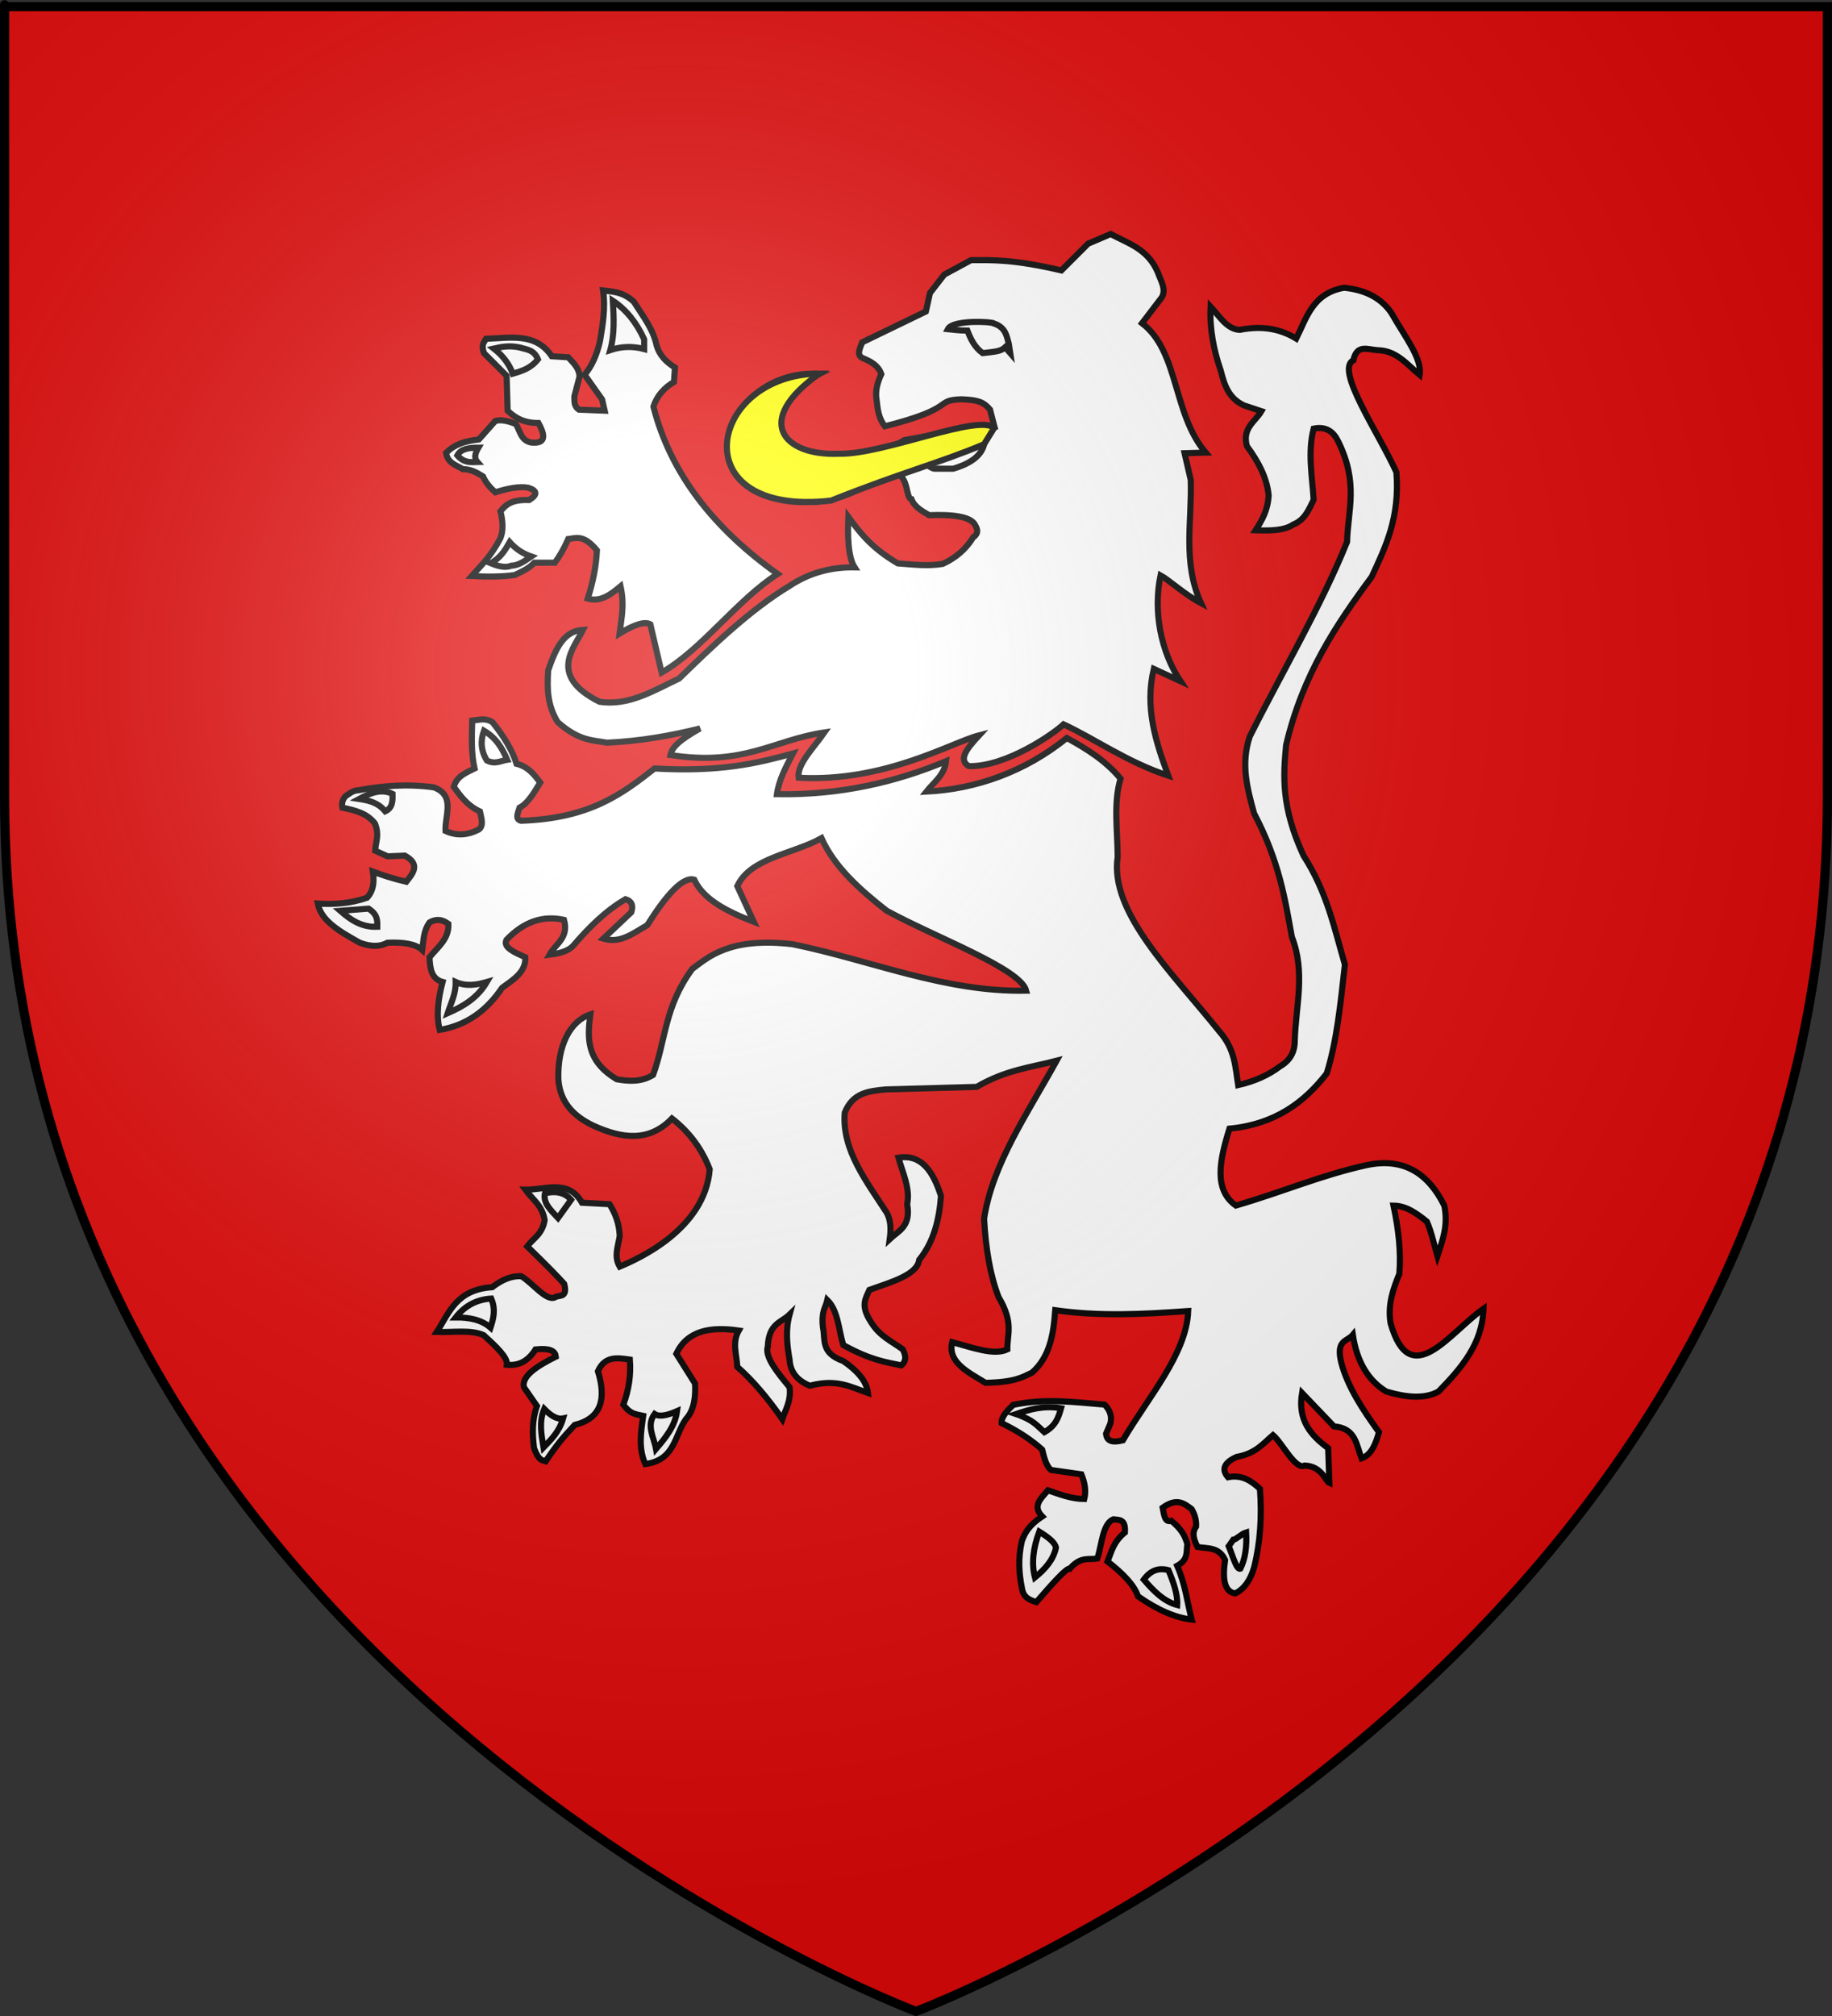 <?xml version="1.0" encoding="UTF-8" standalone="no"?>
<!-- Created with Inkscape (http://www.inkscape.org/) -->
<svg
   xmlns:svg="http://www.w3.org/2000/svg"
   xmlns="http://www.w3.org/2000/svg"
   xmlns:xlink="http://www.w3.org/1999/xlink"
   version="1.0"
   width="600"
   height="660"
   id="svg2">
  <rect width="100%" height="100%" fill="#333333" stroke="none"/>
  <defs
     id="defs4">
    <radialGradient
       cx="221.445"
       cy="226.331"
       r="300"
       fx="221.445"
       fy="226.331"
       id="radialGradient3163"
       xlink:href="#linearGradient2893"
       gradientUnits="userSpaceOnUse"
       gradientTransform="matrix(1.353,0,0,1.349,-77.629,-85.747)" />
    <radialGradient
       cx="225.524"
       cy="218.901"
       r="300"
       fx="225.524"
       fy="218.901"
       id="radialGradient2871"
       xlink:href="#linearGradient2955"
       gradientUnits="userSpaceOnUse"
       gradientTransform="matrix(0,1.386,-1.323,-5.741131e-8,-158.082,-109.541)" />
    <radialGradient
       cx="225.524"
       cy="218.901"
       r="300"
       fx="225.524"
       fy="218.901"
       id="radialGradient2865"
       xlink:href="#linearGradient2955"
       gradientUnits="userSpaceOnUse"
       gradientTransform="matrix(0,1.749,-1.593,-1.049767e-7,551.788,-191.29)" />
    <radialGradient
       cx="225.524"
       cy="218.901"
       r="300"
       fx="225.524"
       fy="218.901"
       id="radialGradient1911"
       xlink:href="#linearGradient2955"
       gradientUnits="userSpaceOnUse"
       gradientTransform="matrix(-4.167939e-4,2.183,-1.884,-3.599562e-4,615.597,-289.121)" />
    <clipPath
       id="clip">
      <path
         d="M 0,-200 L 0,600 L 300,600 L 300,-200 L 0,-200 z "
         id="path10" />
    </clipPath>
    <polygon
       points="0,-1 0.588,0.809 -0.951,-0.309 0.951,-0.309 -0.588,0.809 0,-1 "
       transform="scale(53,53)"
       id="star" />
    <radialGradient
       cx="225.524"
       cy="218.901"
       r="300"
       fx="225.524"
       fy="218.901"
       id="radialGradient2961"
       xlink:href="#linearGradient2955"
       gradientUnits="userSpaceOnUse"
       gradientTransform="matrix(-4.167939e-4,2.183,-1.884,-3.599562e-4,615.597,-289.121)" />
    <linearGradient
       id="linearGradient2955">
      <stop
         style="stop-color:#fd0000;stop-opacity:1"
         offset="0"
         id="stop2867" />
      <stop
         style="stop-color:#e77275;stop-opacity:0.659"
         offset="0.5"
         id="stop2873" />
      <stop
         style="stop-color:black;stop-opacity:0.323"
         offset="1"
         id="stop2959" />
    </linearGradient>
    <linearGradient
       id="linearGradient2885">
      <stop
         style="stop-color:white;stop-opacity:1"
         offset="0"
         id="stop2887" />
      <stop
         style="stop-color:white;stop-opacity:1"
         offset="0.229"
         id="stop2891" />
      <stop
         style="stop-color:black;stop-opacity:1"
         offset="1"
         id="stop2889" />
    </linearGradient>
    <linearGradient
       id="linearGradient2893">
      <stop
         style="stop-color:white;stop-opacity:0.314"
         offset="0"
         id="stop2895" />
      <stop
         style="stop-color:white;stop-opacity:0.251"
         offset="0.19"
         id="stop2897" />
      <stop
         style="stop-color:#6b6b6b;stop-opacity:0.125"
         offset="0.6"
         id="stop2901" />
      <stop
         style="stop-color:black;stop-opacity:0.125"
         offset="1"
         id="stop2899" />
    </linearGradient>
  </defs>
  <g
     style="display:inline"
     id="layer5">
    <g
       transform="translate(0.219,6.665373e-2)"
       style="display:inline"
       id="layer3">
      <path
         d="M 300,658.5 C 300,658.5 598.5,546.18 598.5,260.728 C 598.5,-24.723 598.5,2.176 598.5,2.176 L 1.5,2.176 L 1.5,260.728 C 1.5,546.18 300,658.5 300,658.5 z "
         style="fill:#e20909;fill-opacity:1;fill-rule:evenodd;stroke:none;stroke-width:1px;stroke-linecap:butt;stroke-linejoin:miter;stroke-opacity:1"
         id="path2855" />
    </g>
  </g>
  <g
     style="display:inline"
     id="layer6">
    <g
       transform="translate(90.275,32.244)"
       style="fill:white;fill-opacity:1"
       id="g1970">
      <path
         d="M 292.344,221.7 C 288.283,210.723 284.569,199.482 287.596,186.734 L 296.338,190.769 C 289.779,180.918 287.404,167.759 289.81,156.115 C 292.492,157.568 297.881,162.515 303.062,165.217 C 296.918,151.769 300.164,138.32 299.7,124.872 L 297.682,116.131 L 304.603,115.934 C 293.709,103.128 295.937,82.938 283.759,73.572 L 290.286,65.027 C 291.711,62.338 289.874,59.648 288.941,56.958 C 285.649,49.198 279.132,47.41 273.475,44.379 L 266.079,47.544 L 257.338,56.286 C 241.553,52.627 234.931,52.895 227.751,52.924 L 219.01,57.631 L 214.303,63.682 L 212.958,69.734 L 192.113,79.82 C 191.332,81.948 189.925,84.285 192.786,85.2 C 195.114,86.247 197.354,87.411 198.362,90.219 C 197.082,93.029 196.315,95.838 196.82,98.648 C 197.155,101.677 197.457,104.715 199.539,107.308 C 223.379,101.299 215.457,98.777 224.557,98.48 C 229.758,98.695 231.651,99.139 233.971,101.842 L 235.345,107.192 C 231.469,106.598 226.343,110.577 222.467,108.271 C 214.903,110.33 211.728,110.827 205.919,111.823 C 183.137,126.081 136.41,110.428 178.022,90.173 C 148.66,88.186 132.38,128.002 169.177,131.978 C 185.781,133.209 188.954,127.801 203.22,122.826 C 207.397,123.878 206.308,130.921 208.251,131.19 C 209.257,133.795 211.757,135.075 214.025,136.418 C 221.656,136.118 227.739,136.829 229.096,139.665 C 230.406,141.777 229.623,142.842 228.424,143.7 C 226.083,147.555 222.736,150.405 218.494,152.359 C 213.59,153.211 208.686,152.551 203.782,152.203 C 195.094,147.127 191.294,142.051 187.563,136.975 C 187.32,142.86 187.404,150.082 189.621,153.507 C 181.88,153.366 174.733,155.304 168.26,159.6 C 155.564,167.257 143.051,179.258 132.146,189.899 C 123.762,193.852 115.636,198.972 106.044,197.493 C 88.919,188.918 97.915,179.704 100.665,173.958 C 94.374,174.304 91.794,179.908 89.275,187.169 C 88.869,193.314 88.992,198.619 92.358,204.135 C 99.36,210.402 103.995,210.054 108.496,210.9 C 119.37,210.407 129.383,208.623 138.993,206.234 C 132.136,210.161 129.912,212.257 129.3,214.935 C 153.466,218.689 162.93,210.021 179.731,207.538 C 176.231,212.58 170.711,217.91 171.269,222.372 C 199.547,223.913 221.408,210.771 230.4,208.489 C 226.705,212.495 223.283,216.432 227.038,218.575 C 239.287,218.833 254.744,207.996 258.051,204.889 C 268.291,209.653 279.006,217.336 292.344,221.7 z "
         style="fill:white;fill-opacity:1;fill-rule:evenodd;stroke:black;stroke-width:2;stroke-linecap:butt;stroke-linejoin:miter;stroke-miterlimit:4;stroke-dasharray:none;stroke-opacity:1"
         id="path1932" />
      <path
         d="M 231.983,113.47 C 226.077,113.268 219.837,113.23 211.306,117.841 C 212.821,119.231 214.43,121.428 216.349,121.203 L 221.897,121.203 C 228.188,119.357 231.062,116.658 231.983,113.47 z "
         style="fill:white;fill-opacity:1;fill-rule:evenodd;stroke:black;stroke-width:2;stroke-linecap:butt;stroke-linejoin:miter;stroke-miterlimit:4;stroke-dasharray:none;stroke-opacity:1"
         id="path1934" />
      <path
         d="M 232.002,113.206 L 235.309,107.891 C 230.454,103.04 199.005,116.649 184.557,116.307 C 166.201,117.108 156.235,105.459 178.083,90.073 C 141.296,90.425 132.872,137.188 181.888,131.645 C 205.232,122.332 217.367,119.352 232.002,113.206 z "
         style="fill:yellow;fill-opacity:1;fill-rule:evenodd;stroke:black;stroke-width:2;stroke-linecap:butt;stroke-linejoin:miter;stroke-miterlimit:4;stroke-dasharray:none;stroke-opacity:1"
         id="path1936" />
      <path
         d="M 164.405,155.664 C 143.559,140.825 129.335,122.87 123.724,100.862 C 124.845,97.494 127.086,94.817 130.448,92.793 L 130.784,88.086 C 128.031,86.357 125.705,84.2 124.733,80.69 C 123.587,75.323 120.153,71.1 117.336,66.569 C 113.626,63.11 110.081,63.254 107.25,62.871 C 108.062,68.362 107.185,73.853 106.241,79.345 C 105.227,83.933 103.557,87.645 101.198,90.44 L 106.914,98.509 L 107.754,102.207 L 99.349,101.871 C 97.589,100.728 97.887,99.07 97.836,97.5 L 99.517,91.112 C 99.504,88.373 97.56,86.599 95.819,84.724 L 90.44,84.388 C 85.149,76.522 76.778,78.414 68.922,78.672 C 68.298,79.841 67.185,80.521 68.25,83.379 L 75.647,90.776 L 75.983,102.207 C 78.299,104.423 81.09,106.244 86.069,106.241 C 89.13,111.704 87.346,112.967 83.716,112.629 C 80.291,112.007 80.071,108.82 78.672,106.578 C 75.078,105.159 73.324,105.213 71.948,105.569 L 66.569,111.621 C 61.871,112.192 58.715,113.178 55.81,115.991 C 56.335,119.44 59.166,120.006 61.358,121.371 C 63.821,121.322 65.893,122.447 67.914,123.724 C 68.747,125.661 70.241,127.436 71.948,128.935 C 75.902,127.696 79.644,126.881 82.707,127.422 C 85.594,128.34 85.981,129.643 83.043,131.457 C 77,131.237 75.293,133.185 73.629,135.155 C 74.526,138.741 74.526,141.655 73.629,143.897 C 70.491,149.996 67.353,152.76 64.216,156.336 C 69.113,156.605 73.885,156.624 78.336,156 C 80.591,154.906 82.901,153.923 84.724,151.966 C 87.577,151.966 89.458,151.966 91.448,151.966 C 92.905,149.977 94.362,147.562 95.819,144.233 C 98.477,143.904 100.856,142.673 105.233,147.931 C 104.959,153.443 103.823,158.668 102.207,163.733 C 106.363,164.952 109.689,162.437 112.966,159.698 C 114.299,165.835 113.286,169.823 112.629,175.164 C 117.56,172.138 120.922,171.129 122.716,172.138 L 126.414,187.94 C 139.73,180.31 151.097,164.173 164.405,155.664 z "
         style="fill:white;fill-opacity:1;fill-rule:evenodd;stroke:black;stroke-width:2;stroke-linecap:butt;stroke-linejoin:miter;stroke-miterlimit:4;stroke-dasharray:none;stroke-opacity:1"
         id="path1938" />
      <path
         d="M 109.603,82.371 C 113.302,81.131 117,81.033 120.698,82.034 L 120.698,78.841 C 118.172,73.3 114.763,69.083 110.444,66.233 C 110.774,71.765 111.031,77.278 109.603,82.371 z "
         style="fill:white;fill-opacity:1;fill-rule:evenodd;stroke:black;stroke-width:2;stroke-linecap:butt;stroke-linejoin:miter;stroke-miterlimit:4;stroke-dasharray:none;stroke-opacity:1"
         id="path1940" />
      <path
         d="M 85.901,85.397 C 83.452,88.447 80.549,89.232 77.664,90.103 C 76.497,86.905 74.404,84.169 71.444,81.866 C 73.99,81.287 76.591,80.789 80.017,81.53 C 82.174,82.233 84.588,82.164 85.901,85.397 z "
         style="fill:white;fill-opacity:1;fill-rule:evenodd;stroke:black;stroke-width:2;stroke-linecap:butt;stroke-linejoin:miter;stroke-miterlimit:4;stroke-dasharray:none;stroke-opacity:1"
         id="path1942" />
      <path
         d="M 66.401,114.31 C 65.355,116.066 64.881,117.707 66.065,119.017 C 63.879,119.08 61.694,119.37 59.509,116.832 C 60.696,114.604 63.445,114.328 66.401,114.31 z "
         style="fill:white;fill-opacity:1;fill-rule:evenodd;stroke:black;stroke-width:2;stroke-linecap:butt;stroke-linejoin:miter;stroke-miterlimit:4;stroke-dasharray:none;stroke-opacity:1"
         id="path1944" />
      <path
         d="M 76.655,145.241 C 78.411,147.209 80.618,148.875 83.716,149.948 C 81.66,151.348 79.648,152.874 77.159,152.974 C 75.182,153.748 72.858,153.139 70.435,152.134 C 73.661,150.412 75.185,147.84 76.655,145.241 z "
         style="fill:white;fill-opacity:1;fill-rule:evenodd;stroke:black;stroke-width:2;stroke-linecap:butt;stroke-linejoin:miter;stroke-miterlimit:4;stroke-dasharray:none;stroke-opacity:1"
         id="path1946" />
      <path
         d="M 276.723,222.67 C 271.944,216.875 265.682,212.934 259.13,209.357 C 245.542,220.371 229.359,226.127 213.12,226.92 C 215.34,224.068 219.069,221.549 219.556,216.964 C 203.279,223.765 184.93,228.124 164.176,227.761 C 164.762,223.323 167.066,218.885 169.406,214.448 C 157.789,217.595 145.811,220.585 124.097,219.342 C 113.62,227.539 103.087,235.703 80.354,236.459 C 78.342,235.959 79.31,233.969 79.879,232.179 C 82.75,230.67 84.636,227.189 86.646,223.957 C 84.683,221.287 82.621,218.716 78.899,217.805 C 77.492,213.265 74.657,208.725 71.013,204.184 C 68.58,202.675 66.819,203.441 64.385,203.68 C 64.253,208.901 63.974,214.121 65.139,219.342 C 61.949,220.91 59.326,221.991 58.343,225.326 C 60.582,228.481 62.905,231.572 66.902,233.409 C 67.37,235.608 68.239,237.968 66.566,239.311 C 62.92,241.193 59.275,241.49 55.63,239.787 C 55.385,234.671 58.983,228.199 51.826,225.523 C 43.075,224.311 34.96,225.007 27.102,226.474 C 25.377,226.512 24.151,227.548 22.856,228.447 C 21.774,229.691 21.613,230.935 21.872,232.179 C 25.867,233.017 29.847,233.886 32.529,237.352 C 33.983,241.054 32.882,242.983 32.582,246.246 L 36.677,248.106 L 42.317,247.87 C 47.481,250.723 45.049,253.575 42.792,256.428 C 38.035,255.319 34.847,254.209 31.856,253.1 C 32.515,257.504 31.525,259.929 29.955,261.658 C 24.566,263.544 19.177,263.909 13.789,263.56 C 14.882,269.299 21.234,272.846 27.577,276.398 C 31.583,277.89 34.393,277.588 36.611,276.398 C 41.889,276.138 45.88,276.796 48.022,278.775 C 48.466,275.764 48.286,272.753 50.4,269.741 C 52.99,268.31 54.88,268.979 56.581,270.217 C 56.846,275.191 53.047,277.843 50.4,281.153 C 50.539,284.812 51.01,288.223 54.679,289.235 C 53.182,294.859 52.543,300.196 53.728,304.926 C 62.699,303.444 69.232,298.441 74.173,291.137 C 77.857,288.447 81.986,286.004 81.781,281.153 C 78.218,279.524 74.377,277.946 75.599,275.447 C 81.444,269.335 87.711,267.411 94.45,268.901 C 96.108,274.866 91.633,276.743 89.695,280.312 C 93.051,279.897 95.9,279.102 97.471,277.349 C 102.616,271.342 108.106,265.911 114.588,262.134 C 116.5,262.708 117.266,264.047 116.49,266.413 L 107.317,275.053 C 112.875,276.751 117.002,273.311 121.691,270.663 C 128.031,260.6 133.446,254.617 137.103,255.756 C 140.097,262.239 147.833,266.169 156.597,269.544 L 151.199,257.855 C 155.493,248.543 169.523,247.344 178.776,242.164 C 182.936,251.44 191.132,258.88 200.172,265.938 C 216.373,274.764 243.922,284.851 245.817,292.088 C 219.098,292.63 194.762,282.046 169.267,276.873 C 148.522,274.468 141.644,281.2 136.459,284.956 C 127.323,297.336 127.829,308.108 123.622,319.665 C 119.66,322.076 115.697,321.776 111.735,321.092 C 101.67,315.063 102.071,307.662 103.066,299.864 C 96.452,301.992 92.23,310.116 92.606,321.26 C 93.206,328.768 97.716,333.269 104.128,336.307 C 113.427,340.516 122.286,341.751 129.803,333.93 C 135.485,338.361 139.621,343.898 142.165,350.571 C 140.604,370.274 118.523,379.976 112.686,382.427 C 110.706,379.099 112.16,375.771 112.686,372.442 C 112.562,368.463 111.271,365.067 109.358,361.982 L 100.324,361.507 C 95.85,353.594 88.304,357.352 81.781,357.227 C 84.051,360.346 87.435,362.519 88.101,367.241 C 87.293,371.917 84.398,373.114 82.395,375.8 C 88.987,382.19 92.379,385.701 94.508,388.075 C 95.628,392.335 93.353,391.837 91.905,392.244 C 88.981,394.425 84.299,387.814 80.493,385.587 C 77.304,385.346 74.115,386.72 70.926,389.165 C 59.173,389.932 56.866,397.521 52.777,403.823 C 58.304,403.996 63.87,402.995 68.131,404.856 C 72.174,408.543 76.084,412.191 75.739,414.562 C 79.794,414.981 82.846,413.143 85.109,409.529 C 90.19,409.02 91.586,410.187 91.765,411.906 C 85.42,415.056 80.537,418.297 81.305,421.891 L 85.584,428.072 C 83.94,432.668 84.054,437.265 84.633,441.861 C 86.213,446.096 87.286,445.761 88.437,446.14 C 93.585,438.552 95.306,437.245 97.946,434.253 C 106.848,432.062 108.286,425.564 105.554,416.661 C 107.861,411.561 111.961,412.285 116.014,412.857 C 116.401,417.78 115.717,422.703 113.863,427.626 C 116.085,430.509 117.258,430.637 120.375,431.285 C 119.596,436.865 118.78,441.922 121.076,447.062 C 130.888,445.731 130.581,437.656 134.389,432.323 C 137.306,429.232 137.573,424.225 137.353,420.686 L 131.229,410.955 C 134.774,403.388 142.322,401.98 151.674,403.348 C 149.42,407.31 151.024,411.272 151.199,415.235 C 156.348,419.76 161.237,425.586 165.938,432.351 C 167.028,429.088 168.875,426.392 168.316,421.891 C 164.101,416.841 160.126,411.871 161.184,408.578 C 161.505,400.978 165.541,400.81 168.316,398.118 C 166.961,403.031 167.452,407.944 168.316,412.857 C 168.531,416.823 170.723,419.691 174.972,421.416 C 183.846,419.041 188.525,421.909 193.991,423.793 C 193.531,419.81 190.392,416.422 185.908,413.333 C 178.376,410.684 180.124,406.295 179.252,402.397 C 178.655,396.885 180.072,396.071 180.678,393.363 C 184.23,396.829 184.351,403.04 185.908,408.103 C 195.026,413.1 199.681,413.634 204.927,414.759 C 206.495,413.485 206.523,411.699 205.402,409.529 C 201.782,406.852 197.744,405.218 194.942,400.495 C 191.407,395.167 193.26,392.777 194.467,390.035 C 202.064,387.347 210.092,385.067 210.772,380.218 C 215.546,374.343 217.331,367.05 217.904,359.297 C 215.315,351.2 211.468,345.504 203.976,346.767 C 205.405,351.839 207.886,356.91 206.829,361.982 C 208.157,369.339 204.016,370.68 201.123,373.393 C 201.522,370.362 201.552,367.422 200.172,364.835 C 193.428,354.377 185.398,344.204 186.384,332.028 C 189.055,325.37 194.406,324.966 199.697,324.42 L 229.622,323.58 C 239.009,318.048 247.215,317.239 255.773,315.021 C 246.369,332.074 234.716,348.845 232.029,366.737 C 232.557,376.563 234.015,385.273 236.783,392.412 C 241.793,400.824 239.57,404.413 239.636,409.529 C 235.216,411.621 228.106,408.872 221.568,407.152 C 220.031,413.723 226.695,416.918 232.504,420.465 C 242.145,420.269 244.561,418.629 247.719,417.136 C 253.587,411.987 254.762,404.492 255.327,396.691 C 270.066,398.78 284.133,398.007 298.873,396.97 C 298.324,411.075 285.748,425.181 277.477,439.287 C 274.557,440.005 272.219,439.947 271.968,437.106 L 273.394,433.778 C 274.014,431.216 273.107,429.265 271.492,427.597 C 261.748,426.816 252.167,425.467 241.567,427.683 C 239.49,429.668 237.633,431.654 237.763,433.639 C 243.678,436.538 247.815,439.437 251.047,442.336 C 251.689,445.019 252.379,447.63 253.9,448.993 L 263.885,450.419 C 264.983,453.114 265.525,455.808 264.836,458.502 C 260.567,458.47 256.786,456.976 252.949,455.649 C 250.747,458.261 247.661,460.737 251.047,464.208 C 246.603,467.18 245.301,469.76 244.391,472.291 C 243.064,478.158 243.494,482.972 244.391,487.506 C 244.815,490.831 246.968,491.564 249.145,492.26 C 254.465,486.104 259.187,480.843 260.081,481.325 C 263.776,477.141 266.24,478.492 269.115,477.996 C 270.626,473.345 270.826,466.597 274.345,465.159 C 276.211,465.389 278.431,464.912 278.149,469.438 C 274.288,472.608 273.785,475.778 272.443,478.947 C 277.634,482.958 281.267,486.796 282.428,490.359 C 288.979,494.955 294.814,497.404 300.021,497.966 C 298.489,492.12 297.993,486.618 295.266,480.374 C 299.007,478.325 298.199,475.708 298.594,473.242 C 297.891,471.003 297.135,468.749 293.364,465.634 C 291.194,466.341 290.953,463.673 290.511,461.355 C 295.148,457.994 297.569,459.949 300.021,461.831 C 301.258,463.986 301.549,465.827 301.447,467.536 C 299.901,469.755 300.828,471.974 301.922,474.193 C 305.209,474.794 308.928,474.097 310.956,478.472 C 310.031,484.762 310.735,488.935 314.285,489.408 C 317.271,487.943 319.272,485.003 320.466,480.849 C 322.491,472.755 323.031,464.165 322.368,455.174 C 319.558,452.552 316.489,450.449 311.907,451.37 C 309.598,448.686 310.795,446.502 314.76,444.714 C 320.979,443.626 323.385,440.359 326.647,437.582 C 329.658,440.118 334.014,449.149 337.025,447.543 C 342.728,447.778 343.891,452.755 345.108,453.248 L 344.715,441.861 C 339.121,437.723 334.657,432.808 336.156,423.793 L 346.616,434.729 C 353.832,435.305 353.918,440.817 355.65,445.189 C 358.95,444.013 360.264,440.455 361.356,436.631 C 356.117,429.343 351.146,421.978 348.994,413.808 C 347.151,406.303 350.977,406.988 352.798,404.774 C 354.141,413.717 357.908,419.753 363.733,423.318 C 370.199,425.218 376.169,425.879 380.85,423.318 C 388.278,415.698 395.208,407.799 395.59,396.216 C 384.522,403.937 371.65,423.631 365.16,400.971 C 364.15,395.022 365.933,389.871 368.013,384.805 C 368.628,377.606 367.73,370.104 366.111,362.458 C 370.32,362.51 373.719,364.991 377.046,367.688 C 378.545,371.093 379.39,375.151 380.485,378.96 C 382.187,373.865 384.092,368.856 382.752,362.458 C 377.517,351.901 369.507,346.71 357.552,349.145 C 342.314,352.487 329.929,357.954 314.482,362.429 C 307.189,357.279 309.112,347.689 312.383,337.258 C 327.33,335.818 336.881,328.665 344.239,319.19 C 347.544,308.535 348.683,296.902 350.194,283.559 C 346.71,271.662 344.355,259.766 336.632,247.87 C 329.217,231.763 330.017,221.708 330.926,211.734 C 336.351,188.582 347.378,172.232 358.979,156.58 C 363.47,146.827 368.231,137.324 367.062,122.346 C 361.157,109.343 346.894,88.729 352.966,85.706 C 354.097,80.375 357.608,82.172 360.88,82.407 C 367.111,82.487 370.537,87.052 374.669,90.49 C 375.566,85.079 369.68,77.794 365.438,70.242 C 361.944,65.096 356.574,62.628 349.945,61.962 C 339.675,63.729 337.695,71.714 334.254,78.603 C 329.448,75.689 323.646,74.196 315.711,75.75 C 311.55,75.528 309.111,71.287 306.202,68.143 C 305.852,75.359 307.194,82.294 309.53,89.063 C 310.682,93.636 312.03,98.1 317.137,100.475 L 322.843,102.376 C 320.79,105.868 316.51,107.875 318.088,113.788 C 321.779,118.801 324.651,124.048 325.22,129.954 C 324.937,134.9 322.983,138.177 320.941,141.365 C 325.689,141.515 330.317,141.514 333.303,139.463 C 337.043,137.985 338.383,134.588 339.96,131.38 C 339.49,123.614 337.947,115.848 339.96,108.082 C 344.164,107.243 346.519,109.179 348.043,112.361 C 354.761,126.011 351.17,134.809 350.896,145.169 C 342.327,166.406 329.681,187.644 319.039,208.881 C 316.022,217.863 318.229,225.975 320.466,234.081 C 328.811,249.967 330.551,262.078 332.828,274.496 C 337.346,286.099 334.113,297.056 333.779,308.254 C 333.842,312.284 332.097,315.023 329.024,316.813 C 325.119,319.795 320.485,321.805 315.236,322.994 C 314.287,317.13 314.269,311.266 309.054,305.401 C 293.573,286.077 273.055,266.4 275.772,248.345 C 275.741,239.671 274.319,230.533 276.723,222.67 z "
         style="fill:white;fill-opacity:1;fill-rule:evenodd;stroke:black;stroke-width:2;stroke-linecap:butt;stroke-linejoin:miter;stroke-miterlimit:4;stroke-dasharray:none;stroke-opacity:1"
         id="path1948" />
      <path
         d="M 68.23,206.979 C 67.067,210.228 67.176,213.478 69.181,216.727 C 71.887,218.111 73.707,216.833 75.837,216.489 C 74.249,212.845 72.321,209.371 68.23,206.979 z "
         style="fill:white;fill-opacity:1;fill-rule:evenodd;stroke:black;stroke-width:2;stroke-linecap:butt;stroke-linejoin:miter;stroke-miterlimit:4;stroke-dasharray:none;stroke-opacity:1"
         id="path1952" />
      <path
         d="M 27.339,229.326 C 30.985,227.364 34.63,225.873 38.275,227.662 C 38.355,230 38.305,232.274 35.898,233.368 C 33.449,230.403 30.409,229.805 27.339,229.326 z "
         style="fill:white;fill-opacity:1;fill-rule:evenodd;stroke:black;stroke-width:2;stroke-linecap:butt;stroke-linejoin:miter;stroke-miterlimit:4;stroke-dasharray:none;stroke-opacity:1"
         id="path1954" />
      <path
         d="M 21.158,265.938 C 24.498,268.85 28.067,271.381 33.283,271.168 C 33.304,269.187 33.486,267.205 30.43,265.224 L 21.158,265.938 z "
         style="fill:white;fill-opacity:1;fill-rule:evenodd;stroke:black;stroke-width:2;stroke-linecap:butt;stroke-linejoin:miter;stroke-miterlimit:4;stroke-dasharray:none;stroke-opacity:1"
         id="path1956" />
      <path
         d="M 58.958,289.235 C 59.056,293.128 57.402,296.144 56.343,299.458 C 61.352,297.267 66.053,294.562 69.181,289.235 C 65.773,290.219 62.366,290.763 58.958,289.235 z "
         style="fill:white;fill-opacity:1;fill-rule:evenodd;stroke:black;stroke-width:2;stroke-linecap:butt;stroke-linejoin:miter;stroke-miterlimit:4;stroke-dasharray:none;stroke-opacity:1"
         id="path1958" />
      <path
         d="M 88.199,358.416 C 87.487,361.538 90.128,363.99 92.479,366.499 L 96.758,360.556 C 94.834,358.294 92.025,357.509 88.199,358.416 z "
         style="fill:white;fill-opacity:1;fill-rule:evenodd;stroke:black;stroke-width:2;stroke-linecap:butt;stroke-linejoin:miter;stroke-miterlimit:4;stroke-dasharray:none;stroke-opacity:1"
         id="path1960" />
      <path
         d="M 70.607,392.888 C 66.129,393.163 62.169,394.993 58.958,399.069 C 63.64,399.007 67.587,399.926 70.369,402.397 C 71.334,399.448 72.133,396.459 70.607,392.888 z "
         style="fill:white;fill-opacity:1;fill-rule:evenodd;stroke:black;stroke-width:2;stroke-linecap:butt;stroke-linejoin:miter;stroke-miterlimit:4;stroke-dasharray:none;stroke-opacity:1"
         id="path1962" />
      <path
         d="M 87.962,429.023 C 86.19,433.223 87.038,437.423 87.724,441.623 C 90.238,439.015 92.856,436.562 94.143,432.114 C 92.082,432.533 90.022,431.128 87.962,429.023 z "
         style="fill:white;fill-opacity:1;fill-rule:evenodd;stroke:black;stroke-width:2;stroke-linecap:butt;stroke-linejoin:miter;stroke-miterlimit:4;stroke-dasharray:none;stroke-opacity:1"
         id="path1964" />
      <path
         d="M 124.097,430.687 C 125.387,431.537 127.644,431.42 131.467,429.736 C 130.79,434.668 127.734,438.41 124.573,442.099 C 123.89,438.295 121.324,434.491 124.097,430.687 z "
         style="fill:white;fill-opacity:1;fill-rule:evenodd;stroke:black;stroke-width:2;stroke-linecap:butt;stroke-linejoin:miter;stroke-miterlimit:4;stroke-dasharray:none;stroke-opacity:1"
         id="path1966" />
      <path
         d="M 257.228,428.785 C 251.509,427.808 246.964,429.177 242.489,430.687 C 248.311,432.668 249.525,434.65 251.76,436.631 C 255.663,434.432 256.414,431.602 257.228,428.785 z "
         style="fill:white;fill-opacity:1;fill-rule:evenodd;stroke:black;stroke-width:2;stroke-linecap:butt;stroke-linejoin:miter;stroke-miterlimit:4;stroke-dasharray:none;stroke-opacity:1"
         id="path1968" />
      <path
         d="M 250.096,469.2 C 248.122,474.493 247.477,479.519 248.67,484.178 C 252.024,481.456 254.732,478.412 255.564,474.43 C 255.251,472.687 252.923,470.944 250.096,469.2 z "
         style="fill:white;fill-opacity:1;fill-rule:evenodd;stroke:black;stroke-width:2;stroke-linecap:butt;stroke-linejoin:miter;stroke-miterlimit:4;stroke-dasharray:none;stroke-opacity:1"
         id="path1970" />
      <path
         d="M 284.33,484.891 C 286.412,482.023 289.064,480.865 292.413,481.8 C 294.077,485.842 295.48,489.796 295.266,493.211 C 290.832,492.014 287.514,488.586 284.33,484.891 z "
         style="fill:white;fill-opacity:1;fill-rule:evenodd;stroke:black;stroke-width:2;stroke-linecap:butt;stroke-linejoin:miter;stroke-miterlimit:4;stroke-dasharray:none;stroke-opacity:1"
         id="path1972" />
      <path
         d="M 312.145,473.955 L 313.636,471.834 C 314.483,471.837 316.297,469.91 317.851,469.438 C 318.102,473.99 317.598,478.039 315.949,481.325 C 314.681,481.782 313.413,476.965 312.145,473.955 z "
         style="fill:white;fill-opacity:1;fill-rule:evenodd;stroke:black;stroke-width:2;stroke-linecap:butt;stroke-linejoin:miter;stroke-miterlimit:4;stroke-dasharray:none;stroke-opacity:1"
         id="path1974" />
      <path
         d="M 220.142,75.512 C 221.786,72.264 235.239,73.131 235.119,73.611 C 239.083,74.91 239.382,77.674 240.112,80.267 L 240.587,83.358 L 238.923,81.456 C 237.496,82.803 235.545,82.838 233.693,83.12 L 231.553,83.358 C 228.928,81.45 227.636,78.781 226.561,75.988 C 223.746,75.998 222.132,75.708 220.142,75.512 z "
         style="fill:white;fill-opacity:1;fill-rule:evenodd;stroke:black;stroke-width:2;stroke-linecap:butt;stroke-linejoin:miter;stroke-miterlimit:4;stroke-dasharray:none;stroke-opacity:1"
         id="path1976" />
    </g>
  </g>
  <g
     transform="translate(-82.857,-150.934)"
     style="display:inline"
     id="layer1">
    <g
       transform="translate(82.857,150.934)"
       id="g1926">
      <g
         id="layer4" />
      <g
         id="layer2">
        <path
           d="M 300,658.5 C 300,658.5 598.5,546.18 598.5,260.728 C 598.5,-24.723 598.5,2.176 598.5,2.176 L 1.5,2.176 L 1.5,260.728 C 1.5,546.18 300,658.5 300,658.5 z "
           style="opacity:1;fill:url(#radialGradient3163);fill-opacity:1;fill-rule:evenodd;stroke:none;stroke-width:1px;stroke-linecap:butt;stroke-linejoin:miter;stroke-opacity:1"
           id="path2875" />
      </g>
      <g
         id="g1933">
        <path
           d="M 300,658.5 C 300,658.5 1.5,546.18 1.5,260.728 C 1.5,-24.723 1.5,2.176 1.5,2.176 L 598.5,2.176 L 598.5,260.728 C 598.5,546.18 300,658.5 300,658.5 z "
           style="opacity:1;fill:none;fill-opacity:1;fill-rule:evenodd;stroke:black;stroke-width:3;stroke-linecap:butt;stroke-linejoin:miter;stroke-miterlimit:4;stroke-dasharray:none;stroke-opacity:1"
           id="path1411" />
      </g>
    </g>
  </g>
</svg>
